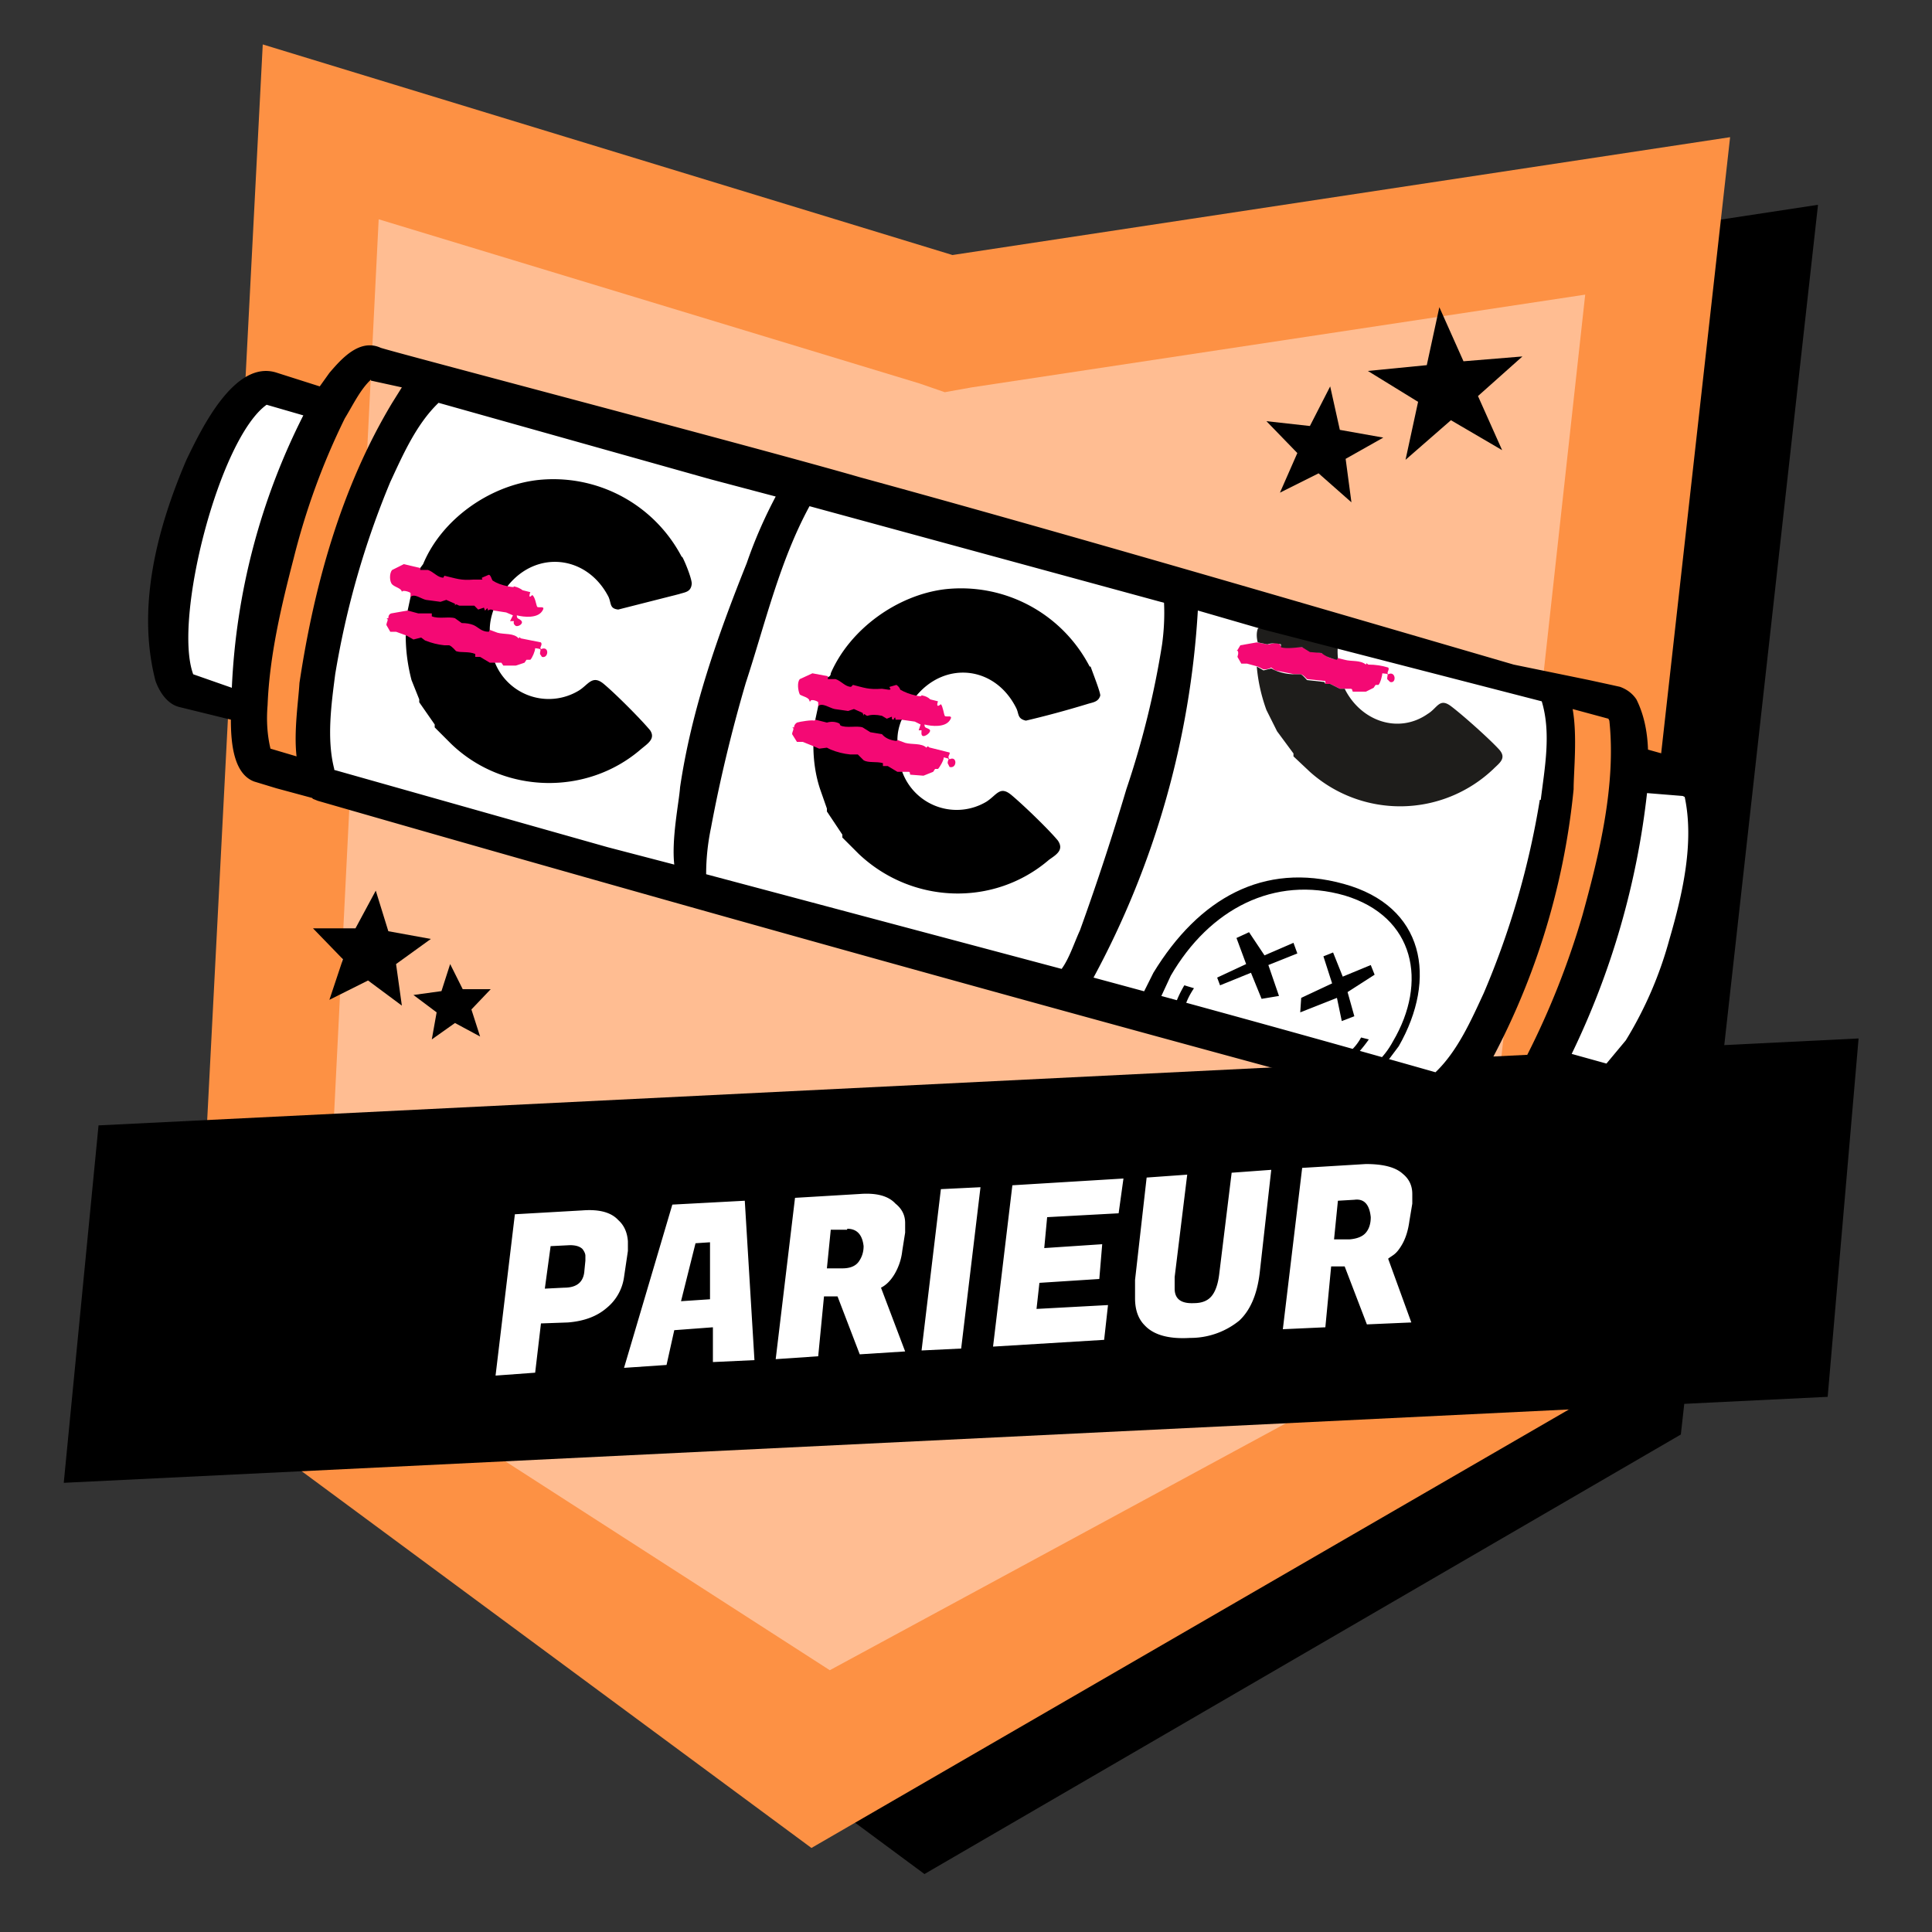 <svg xmlns="http://www.w3.org/2000/svg" data-name="Calque 2" viewBox="0 0 200 200"><rect x="0" y="0" width="200" height="200" fill="#333333" stroke="none"/><g data-name="Calque 1"><path d="M110 33.1L40.4 11.8l-7 136.1L95.7 194l78.3-45.5 14.2-127.3z"/><path fill="#ffbd92" d="M26.7 141.6l6.5-128 65.1 19.9 73.3-11.2-13.1 118.5L85 182.1z"/><path fill="#fd9144" d="M39.2 22.7l56 17 2.6.9 2.8-.5 63.5-9.6-11.7 106.4-66.5 36-52.5-33.8zm-12-18.1L20 144l64 47.3 80.5-46.6 14.6-130.5-80.5 12.2z"/><path d="M189.2 144.6L6.6 153.5l3.6-37 182.2-9z"/><path fill="#fff" d="M58.8 136.9l-2.8.1-.6 5.1-4.1.3 2-16.7 7-.4q2.6-.2 3.7 1 .9.8 1 2.2v1l-.4 2.7a5 5 0 01-1.8 3.2q-1.5 1.3-4 1.5m.2-8l-2 .1-.6 4.4 2-.1q2 0 2.1-1.8l.1-1v-.5q0-.3-.3-.7-.4-.4-1.3-.4M73.8 141v-3.6l-4 .3-.8 3.6-4.4.3 5-16.9 7.5-.4 1 16.5zM72 128.7l-1.5 6 3-.2v-5.9zm17-5.1q2.6-.2 3.7 1 1 .8 1 2v1l-.3 1.9a6 6 0 01-.8 2.4q-.6 1-1.4 1.4l2.5 6.6-4.7.3-2.3-6h-1.4l-.6 6.2-4.4.3 2-16.7zm-1.3 3.7H86l-.4 4h1.6q1.2 0 1.7-.7t.5-1.6q-.2-1.8-1.7-1.8m13.8-4.3l-2 16.7-4.1.2 2-16.7zm12.8 15.8l-11.5.7 2-16.7 11.5-.7-.5 3.6-7.4.4-.3 3.2 6-.4-.3 3.6-6.2.4-.3 2.7 7.4-.4zm14-2a8 8 0 01-5.1 1.8q-3.3.2-4.7-1.3-1-1-1-2.8v-1.9l1.2-10.6 4.2-.3-1.3 10.6v1.2q0 1.6 2 1.5 1.2 0 1.8-.7t.8-2.2l1.3-10.6 4.1-.3-1.2 10.7q-.4 3.3-2.1 4.9m13.1-16.2q2.7 0 3.8 1 1 .8 1 2.1v1l-.3 1.8q-.2 1.5-.8 2.5c-.6 1-.9 1-1.4 1.4l2.4 6.6-4.6.2-2.3-6h-1.4l-.6 6.3-4.4.2 2-16.7zm-1.2 3.7l-1.7.1-.4 4h1.6q1.2-.1 1.7-.7t.5-1.6q-.2-2-1.7-1.8M32.1 40.7L25 72l-5.3-1c-1.8-.4-3-7.3-.8-16.7 2.2-9.5 6.2-15.2 8-14.8zM160.9 111l8.6-31.2 5.3 1.3c1.7.5 2.5 7.4 0 16.7-2.6 9.4-7 14.9-8.6 14.4zM33.6 81.2c-1.5-.6-2.2-9 1.4-22.1 3.7-13.2 8.6-20 10.1-19.7s115.3 32 115.3 32c1.2.3 2.3 8.2-1.5 22-3.9 13.8-8.9 20-10.1 19.7z"/><path fill="#f40974" d="M130.1 66.5l1.1.2c.5 0 .8-.3 1.3 0l.1.2c.6.3 1.7 0 2.2.1.4 0 .5.4.8.4l1.2.2c.5.2.8.7 1.6.6v-.1l.8.2c.7.2 1.6 0 2.2.5.1-.3.1 0 .3 0q1 0 2 .3c.2.2-.2.5 0 .7.8-.4.9 1 .2.8l-.3-.3c0-.6.3-.5-.5-.6 0 .2-.2 1-.4 1.2h-.3l-.2.3-.8.4h-1.3c-.2 0 0-.3-.3-.3h-1.1l-1-.5h-.5v-.3l-1.9-.2s-.4-.5-.7-.5h-.6l-2-.4-.4-.3q-.3.2-.8.2l-.6-.3-1.1-.3h-.6l-.4-.7q.2-.6-.1-.7h.1l.3-.5z"/><path fill="#1e1d1b" d="M130.3 65c.3-.3 1 .2 1.6.3l1.4.1.5-.2.9.4.1.2c0-.4.2 0 .4 0q.6-.2 1.4 0l.5.2.5-.2q0 .2.2.3s.2-.5.3 0q.2-.2.5 0-.2 1-.1 2l-.1.2q-1-.2-1.6-.7l-1.2-.1-.8-.5c-.5 0-1.6.2-2.2 0v-.3q-.8-.2-1.4 0l-1-.2q-.2-.8 0-1.4zm8.9 6.3c1.7 3.4 5.6 4.7 8.6 2.6 1-.6 1.2-1.7 2.4-.8s4 3.4 5 4.5c.8.9 0 1.4-.6 2a14 14 0 01-19 .3l-1.7-1.6V78l-1.7-2.3-.1-.2-1-2q-.8-2.2-1-4.5l.7.4.8-.2.4.2q1 .4 2 .4h.6c.2 0 .6.5.7.6l1.8.2.1.2h.5l1 .5z"/><path d="M178.4 84.8c-.2-2.3-.9-5.4-3.5-6l-4.3-1.2q-.1-3-1.2-5.2-.6-.9-1.7-1.3l-.9-.2-2.3-.5-7.8-1.6c-21.6-6.3-46.5-13.6-67.7-19.4-10-2.9-48.5-13-49.6-13.4-2.2-1-4.1 1.2-5.3 2.6l-1 1.4-4.4-1.4c-4.4-1.5-7.9 5.9-9.4 9-3 7-5.2 15.2-3.2 22.9.4 1.1 1.2 2.4 2.5 2.7l5.3 1.3c0 2.5.3 5.6 2.4 6.4l2.3.7 3.7 1 .1.1.5.2A6675 6675 0 00148.2 115l.8.2v-.1l.6-.1.5.1 4.6 1.4q.7.3 1.4.2 2.6-1 4.8-4.4l2.6.8 1.5.4c1.7.9 3.5-.3 4.6-1.5a45 45 0 008.8-27.3zm-4-2.3c1 4.7-.2 10-1.6 14.8a40 40 0 01-4.5 10.4l-2 2.4-3.6-1a83 83 0 007.8-27l3.7.3zm-15 .3a86 86 0 01-5.8 20c-1.3 2.8-2.7 6-5 8.2q-17.6-5-35.4-9.8a91 91 0 0010.8-38l6.9 2 28.7 7.4c1 3.3.3 6.9-.1 10.2zm4.4 12q-2.2 7.5-5.7 14.4-1 2.1-2.6 3.8l-2.7-.6.8-1.2a75 75 0 009.3-29.5c0-1.8.4-5.5-.1-8.3l3.7 1 .1.2c.7 6.6-1 13.7-2.8 20.2M38.4 39.4l3.2.7-1 1.6c-5.3 8.8-8.1 19-9.6 29-.1 1.8-.6 5-.3 7.6l-2.7-.8q-.5-2.1-.3-4.5c.2-5.1 1.4-10.2 2.7-15.2q1.9-7.6 5.3-14.5c.8-1.3 1.6-3 2.7-4zm-3.8 40.3v-.1c-.8-3.1-.3-6.7.1-9.8q1.7-10.3 5.7-19.9c1.3-2.8 2.7-6 5-8.2l28.1 7.9 6.8 1.8q-1.8 3.4-3 6.9c-3 7.5-5.7 15.1-6.9 23.2-.1 1.5-.9 5.3-.6 8l-6.9-1.8zm38.5 10.8q0-2.4.5-4.8 1.4-7.5 3.6-15c2-6.1 3.5-12.6 6.6-18.3l36.7 10q.1 2.1-.2 4.3-1.2 7.6-3.7 15-2.2 7.4-4.8 14.6c-.6 1.3-1.1 2.9-1.9 4zM24 71.2l-4-1.4c-2.1-5.7 2.7-24.4 7.6-27.9l3.8 1.1A69 69 0 0024 71.2"/><path d="M139.1 91.5c-8.3-2.3-15 1.5-19.7 9.2l-1.3 2.6 1.8.5 1.3-2.8c4-6.9 10.7-10.4 18-8.3 7.3 2.2 8.6 9 5 15.1q-.7 1.3-1.7 2.2l.8.3 1.5-2c4-7 2.7-14.5-5.7-16.8"/><path d="M126.3 102l3.2-1.3 1.1 2.7 1.8-.3-1.1-3.2 3-1.2-.4-1.1-3 1.3-1.6-2.4-1.3.6 1 2.7-3 1.4zm10.7-3l.9 2.8-3.2 1.5-.1 1.5 3.8-1.5.5 2.4 1.3-.5-.7-2.5 2.8-1.8-.4-1-2.9 1.2-1-2.5zm-14.4 3l1 .3q-.8 1.2-1 2.2l-1-.3q.3-1 1-2.2m19.1 5.6q-.7 1-1.5 1.8l-.9-.2q1-.7 1.6-1.8zM112.8 69a15 15 0 00-15-8c-4.9.6-9.8 4.1-11.8 8.7q0 .3-.3.4l-1 3-.3 1.4c.1 0 0 2.7-.2 2.6q0 2.5.7 4.6l.7 2v.3l1.6 2.4v.3l1.7 1.7c5.5 5.2 14 5.5 19.7.6.7-.5 1.6-1 .9-2-1-1.2-3.6-3.7-4.8-4.7s-1.5 0-2.6.7a6 6 0 01-8.7-3.1l-.5-3.3q0-1 .4-2l1.5-2.5c3-3.7 8.2-3.2 10.4 1.2.3.6.1 1.1 1 1.3q3-.7 6.3-1.7c.6-.2 1.2-.2 1.4-.9 0-.4-.8-2.4-1-3z"/><path fill="#f40974" d="M85.7 70v.3h.8c.6.2 1 .8 1.6.8l.2-.2c1.2.3 1.6.5 3 .4l.7.1c.4 0 0-.2.1-.3l.7-.2q.3.2.4.5.7.4 1.6.6c.9.2.4-.1.7 0q.5.1.8.4l.8.2s-.3.8.3.3c.2.2.3 1 .4 1.2s1-.2.5.5-1.8.6-2.6.4c0 .4.2.3.5.5s-.3.7-.6.7-.2-.5-.2-.6h-.3l.2-.6-.6-.3-1.4-.2h-.6c0-.5-.2 0-.2 0-.3 0-.1-.3-.2-.3l-.5.2-.5-.3q-.9-.2-1.5 0c-.2 0-.4-.4-.4 0l-.1-.3-.9-.4-.6.2-1.4-.2c-.5-.1-1.3-.7-1.7-.3v-.4c0-.1-.8-.4-.8-.1h-.1c0-.4-.7-.5-1-.7-.2-.4-.3-1.3 0-1.6l1.3-.6zm-1.3 4.5l1.2.3q.7-.2 1.3.1l.1.2c.6.3 1.7 0 2.3.2l.8.5 1.2.2q.5.6 1.5.7l.1-.1.8.3c.7.2 1.7 0 2.2.5.2-.3.2 0 .4 0l2 .5c.1.2-.3.4 0 .7.8-.4.8 1 0 .8l-.2-.4c0-.5.4-.4-.4-.6 0 .3-.4 1-.6 1.2h-.3l-.2.3-1 .4-1.3-.1c-.2 0 0-.2-.2-.3h-1.2l-1-.6h-.5V79c-.7-.2-1.5 0-2-.3l-.6-.6H88q-1-.1-2-.5l-.4-.2-.8.1-.7-.3-1-.4h-.6L82 76c0-.3.3-.6 0-.7h.2q0-.3.3-.5c.3-.1 1.6-.3 1.8-.2z"/><path d="M70.6 57.7a15 15 0 00-15-8c-5 .6-9.9 4.1-11.8 8.7l-.3.4-1 3-.3 1.4s0 2.7-.2 2.6q0 2.3.6 4.6l.8 2v.3L45 75v.3l1.7 1.7c5.4 5.2 14 5.4 19.6.6.7-.6 1.6-1.1 1-2-1-1.2-3.6-3.8-4.8-4.8s-1.6.1-2.6.7a6 6 0 01-8.7-3l-.5-3.3q0-1 .4-2.1l1.5-2.5c3-3.7 8.2-3.1 10.4 1.2.3.7.1 1.2 1 1.3l6.3-1.6c.6-.2 1.2-.2 1.3-1 .1-.4-.7-2.4-1-2.9"/><path fill="#f40974" d="M43.5 58.8v.2h.8c.6.2 1 .8 1.6.8l.1-.2c1.3.3 1.7.5 3 .4h.8c.3 0 0-.1.1-.2l.7-.3c.2 0 .3.5.4.6q.6.4 1.6.6c1 .2.4-.1.6 0q.5.1.9.4l.8.2s-.3.8.2.3c.3.2.4 1 .5 1.2s1-.2.5.5-1.8.6-2.6.4c0 .4.2.3.4.5.4.3-.2.7-.5.6q-.3-.2-.2-.5h-.4l.3-.6-.7-.3-1.3-.2q-.3-.2-.6 0c0-.5-.2 0-.3 0l-.1-.3-.6.2-.4-.4h-1.5c-.2 0-.4-.3-.5 0v-.2l-.9-.4-.6.2-1.5-.2c-.5-.1-1.2-.7-1.6-.3v-.4c0-.1-.9-.4-.9-.1 0-.4-.7-.5-1-.8s-.3-1.2 0-1.5l1.2-.6zm-1.3 4.4l1.1.3h1.4v.3c.7.3 1.8 0 2.4.2l.7.5q.7 0 1.2.2c.5.2.8.7 1.6.7l.1-.2.8.3c.7.2 1.7 0 2.2.6.1-.3.1 0 .3 0l2 .4c.2.3-.2.5 0 .7.9-.4.8 1 .1.8l-.2-.3c0-.5.3-.5-.5-.6 0 .3-.3 1-.5 1.2h-.4l-.2.3-.9.3h-1.3l-.2-.3h-1.2l-1-.6h-.5v-.3c-.7-.3-1.5-.1-2-.3 0 0-.4-.5-.7-.6H46q-1-.1-2-.5l-.4-.3-.8.2-.7-.4-1.1-.4h-.6l-.4-.7c0-.3.3-.6 0-.7h.2q0-.4.3-.5z"/><path d="M149 31.8l2.5 5.6 6.1-.5L153 41l2.5 5.6-5.3-3.1-4.7 4.1 1.3-6-5.2-3.2 6.1-.6zM38.9 92.2l1.3 4.2 4.4.8-3.6 2.6.6 4.3-3.5-2.6-4 2 1.4-4.2-3.1-3.2h4.4zm7.7 7.6l1.3 2.6h2.9l-2 2.1.9 2.8-2.6-1.4-2.4 1.7.5-2.8-2.4-1.8 2.9-.4zM137.7 40l1 4.5 4.5.8-3.9 2.2.6 4.5-3.4-3-4 2 1.8-4.1-3.2-3.3 4.5.5z"/><path fill="none" d="M0 0h200v200H0z"/></g></svg>